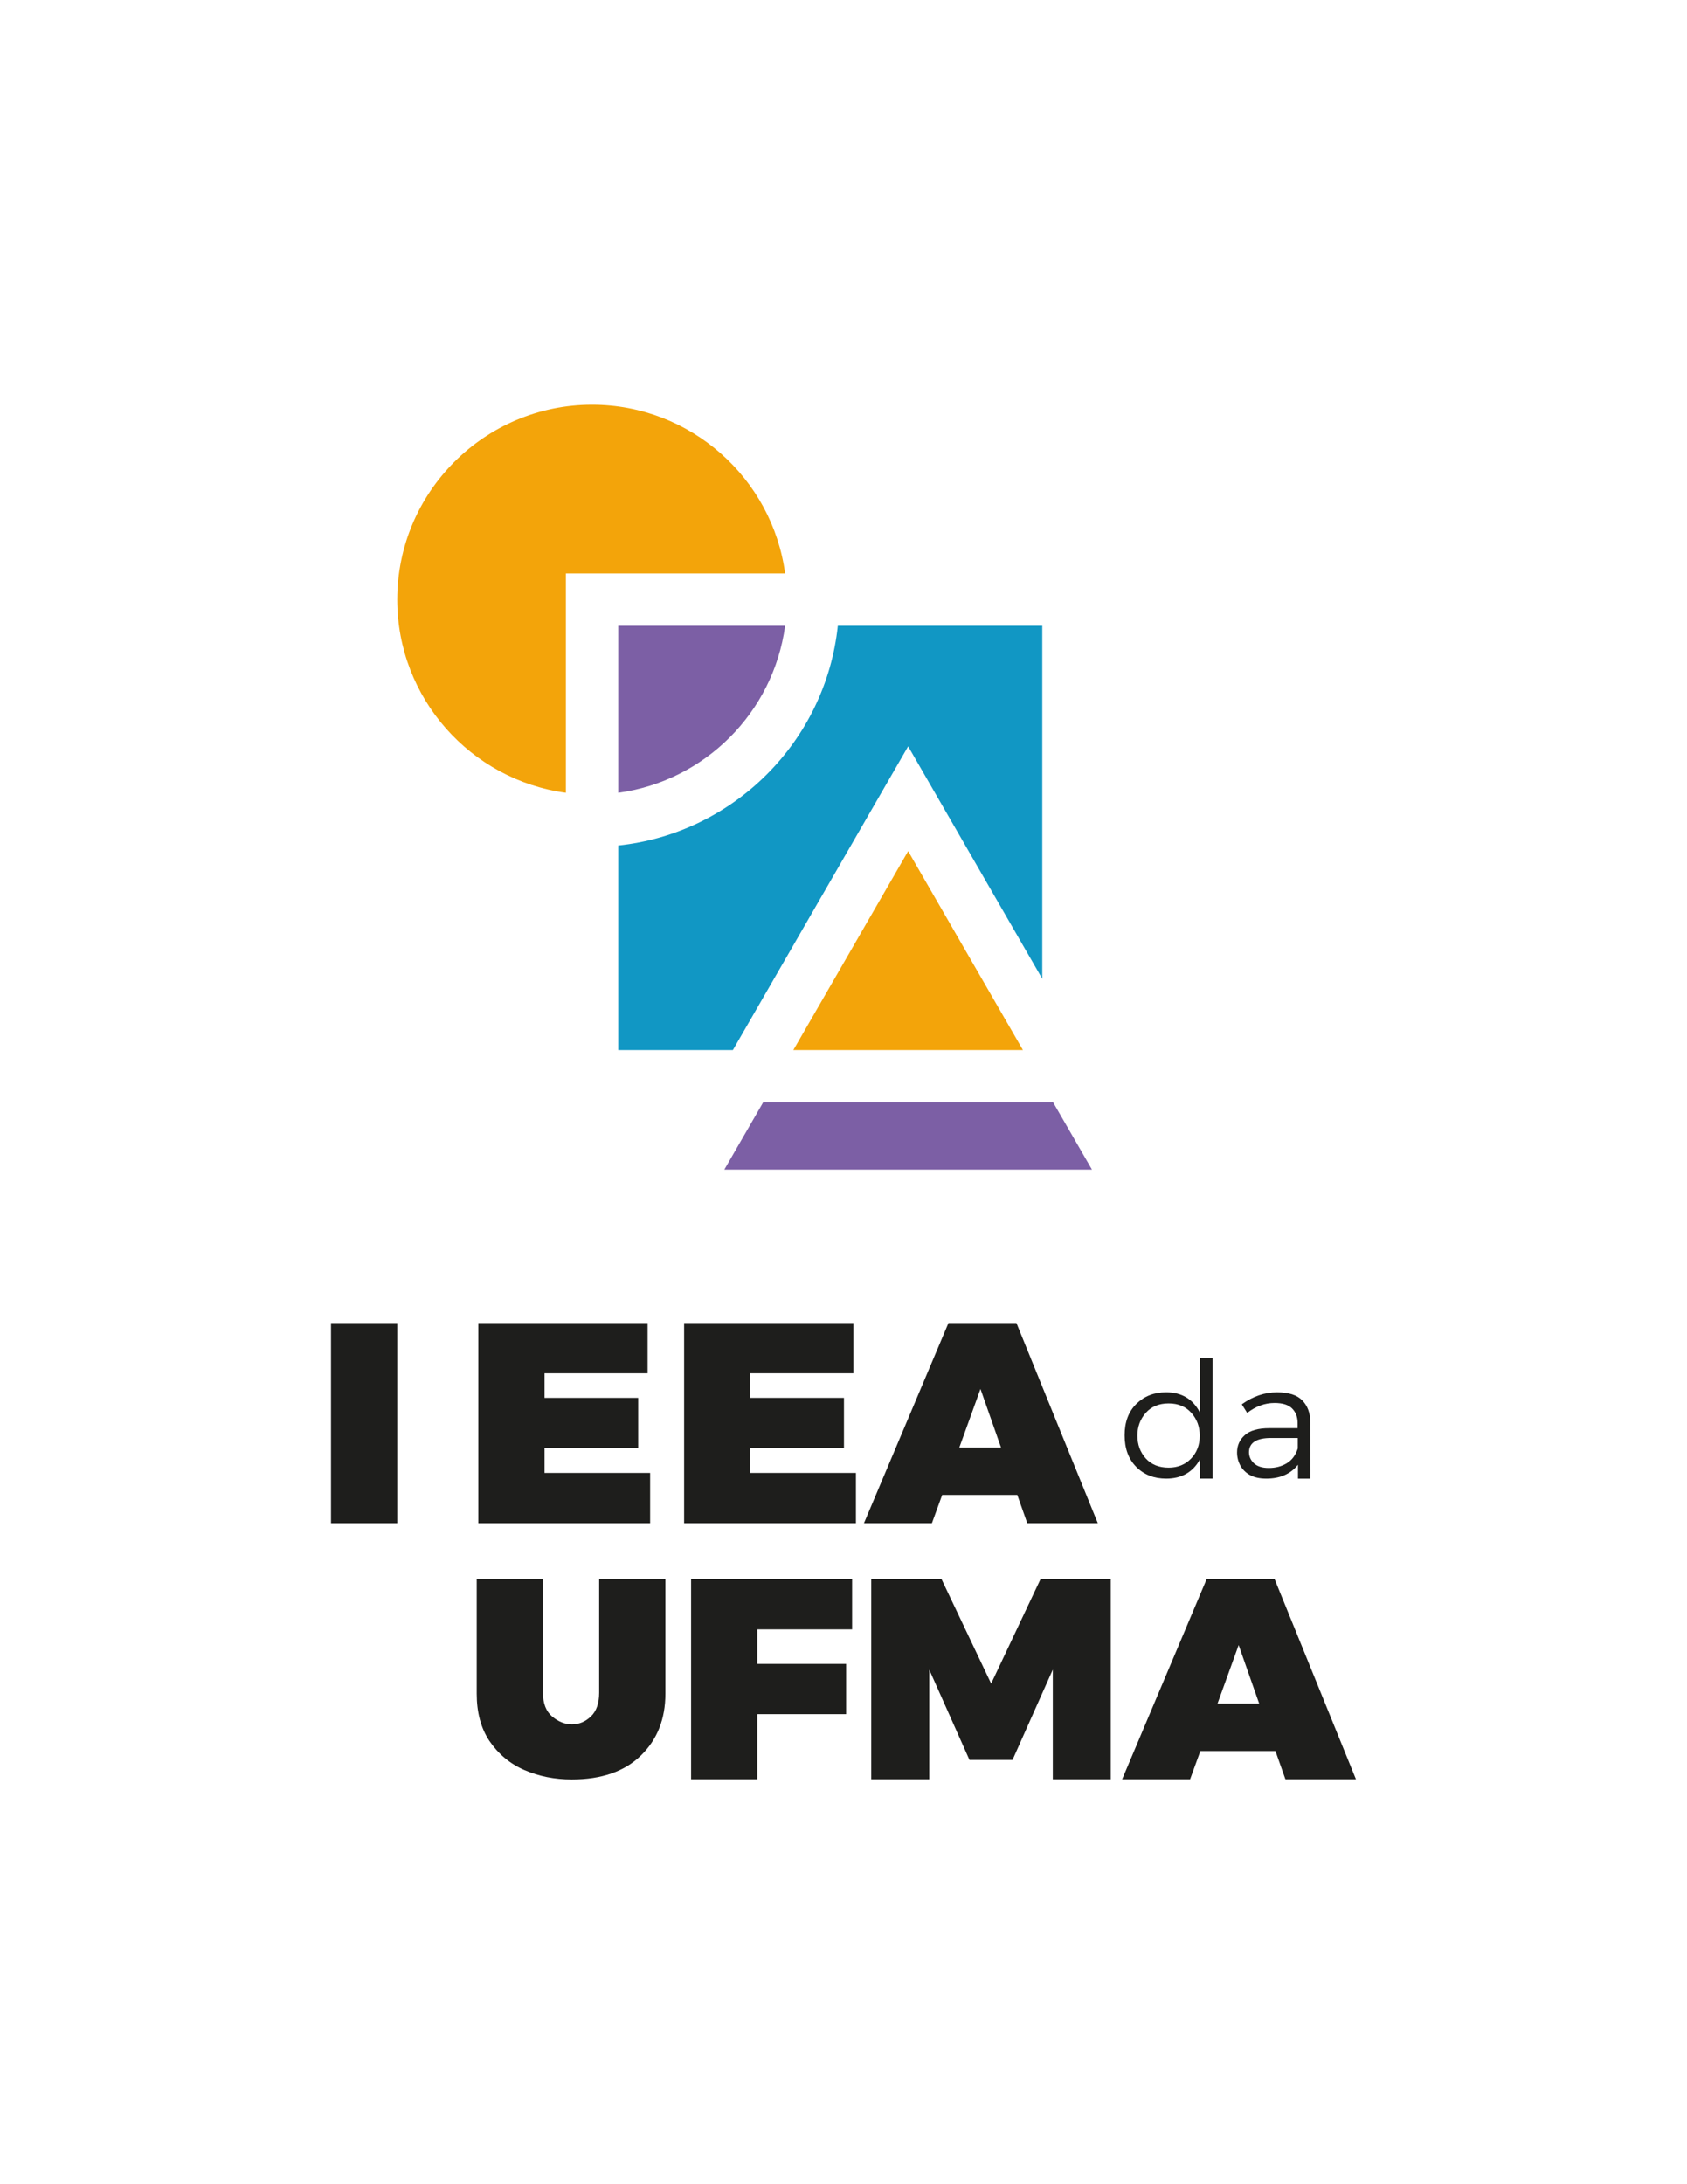 <?xml version="1.0" encoding="utf-8"?>
<!-- Generator: Adobe Illustrator 24.3.0, SVG Export Plug-In . SVG Version: 6.00 Build 0)  -->
<svg version="1.1" id="Camada_1" xmlns="http://www.w3.org/2000/svg" xmlns:xlink="http://www.w3.org/1999/xlink" x="0px" y="0px"
	 viewBox="0 0 612 792" style="enable-background:new 0 0 612 792;" xml:space="preserve">
<style type="text/css">
	.st0{fill:#1E1E1C;}
	.st1{fill:#1197C4;}
	.st2{fill:#F3A40A;}
	.st3{fill:#7C5FA5;}
</style>
<g>
	<g>
		<g>
			<path class="st0" d="M144.11,552.32h-24.03v-72.59h24.03V552.32z"/>
		</g>
		<g>
			<path class="st0" d="M235.86,552.32h-62.34v-72.59h61.41v18.23h-37.39v8.91h33.97v18.21h-33.97v9.01h38.31V552.32z"/>
			<path class="st0" d="M310.52,552.32h-62.34v-72.59h61.41v18.23h-37.39v8.91h33.97v18.21h-33.97v9.01h38.31V552.32z"/>
			<path class="st0" d="M398.26,552.32h-25.59l-3.62-10.25H341.8l-3.73,10.25h-24.65l30.66-72.59h24.65L398.26,552.32z
				 M363.14,524.87l-7.45-21.23l-7.67,21.23H363.14z"/>
		</g>
		<g>
			<path class="st0" d="M423.07,536.15c-4.44,0-8.06-1.42-10.87-4.25c-2.81-2.84-4.22-6.65-4.22-11.46c0-4.81,1.43-8.61,4.28-11.4
				c2.85-2.79,6.43-4.19,10.75-4.19c5.62,0,9.7,2.42,12.24,7.24v-19.72h4.63v43.78h-4.63v-6.86
				C432.67,533.87,428.6,536.15,423.07,536.15z M423.95,532.17c3.28,0,5.99-1.08,8.11-3.26c2.12-2.18,3.18-4.96,3.18-8.35
				c0-3.23-1.02-5.98-3.06-8.26c-2.03-2.27-4.77-3.42-8.22-3.42c-3.52,0-6.3,1.16-8.32,3.45c-2.01,2.29-3.02,5.03-3.02,8.22
				c0,3.27,1.01,6.02,3.02,8.26C417.66,531.05,420.43,532.17,423.95,532.17z"/>
			<path class="st0" d="M459.4,536.15c-2.44,0-4.43-0.44-5.98-1.31c-1.55-0.88-2.72-2.04-3.49-3.5c-0.77-1.45-1.16-3.01-1.16-4.69
				c0-2.51,0.94-4.61,2.82-6.27c1.88-1.68,4.84-2.51,8.87-2.51h10.28v-1.93c0-2.14-0.66-3.87-1.99-5.21
				c-1.32-1.33-3.45-2.01-6.38-2.01c-3.49,0-6.8,1.2-9.92,3.61l-1.96-3.12c4.04-2.9,8.3-4.35,12.77-4.35c4.24,0,7.31,0.99,9.2,2.96
				c1.91,1.97,2.86,4.55,2.86,7.74l0.06,20.6h-4.51v-5.04C468.21,534.46,464.38,536.15,459.4,536.15z M460.29,532.29
				c2.46,0,4.63-0.57,6.5-1.7c1.89-1.13,3.22-2.92,4.01-5.38v-3.79h-9.75c-5.22,0-7.88,1.7-7.95,5.11c0,1.58,0.6,2.94,1.81,4.07
				C456.12,531.72,457.91,532.29,460.29,532.29z"/>
		</g>
		<g>
			<path class="st0" d="M207.42,645.24c-6.18,0-11.89-1.13-17.14-3.4c-5.23-2.25-9.51-5.82-12.78-10.63
				c-3.05-4.63-4.56-10.32-4.56-17.08v-41.53h24.03v41.2c0,3.89,1.13,6.76,3.36,8.63c2.24,1.89,4.63,2.82,7.2,2.82
				c2.56,0,4.83-0.95,6.83-2.85c2-1.91,3-4.78,3-8.6v-41.2h24.03v41.53c0,9.2-2.96,16.67-8.91,22.45
				C226.56,642.35,218.2,645.24,207.42,645.24z"/>
			<path class="st0" d="M274.74,645.18h-24.03v-72.59h58.41v18.23h-34.39v12.52h32.21v18.23h-32.21V645.18z"/>
			<path class="st0" d="M402.96,645.18h-21.03v-39.77l-14.61,32.73h-15.63l-14.59-32.73v39.77h-21.03v-72.59h25.48l18.01,37.89
				l17.92-37.89h25.48V645.18z"/>
			<path class="st0" d="M491.91,645.18h-25.59l-3.62-10.25h-27.24l-3.73,10.25h-24.65l30.66-72.59h24.65L491.91,645.18z
				 M456.8,617.74l-7.45-21.23l-7.67,21.23H456.8z"/>
		</g>
	</g>
	<g>
		<path class="st1" d="M265.87,380.76l63.58-110.13l48.66,84.29V226.93h-74.17c-4.41,41.88-37.78,75.25-79.65,79.66v74.17H265.87z"
			/>
		<path class="st2" d="M205.29,287.47v-79.54h79.53c-4.66-34.49-34.28-61.17-70.03-61.17c-38.98,0-70.68,31.7-70.68,70.67
			C144.11,253.18,170.8,282.82,205.29,287.47z"/>
		<path class="st3" d="M284.82,226.93h-60.53v60.54C255.68,283.23,280.58,258.31,284.82,226.93z"/>
		<polygon class="st2" points="371.1,380.76 329.45,308.62 287.8,380.76 		"/>
		<polygon class="st3" points="396.13,424.1 382.07,399.76 276.83,399.76 262.77,424.1 		"/>
	</g>
</g>
</svg>
